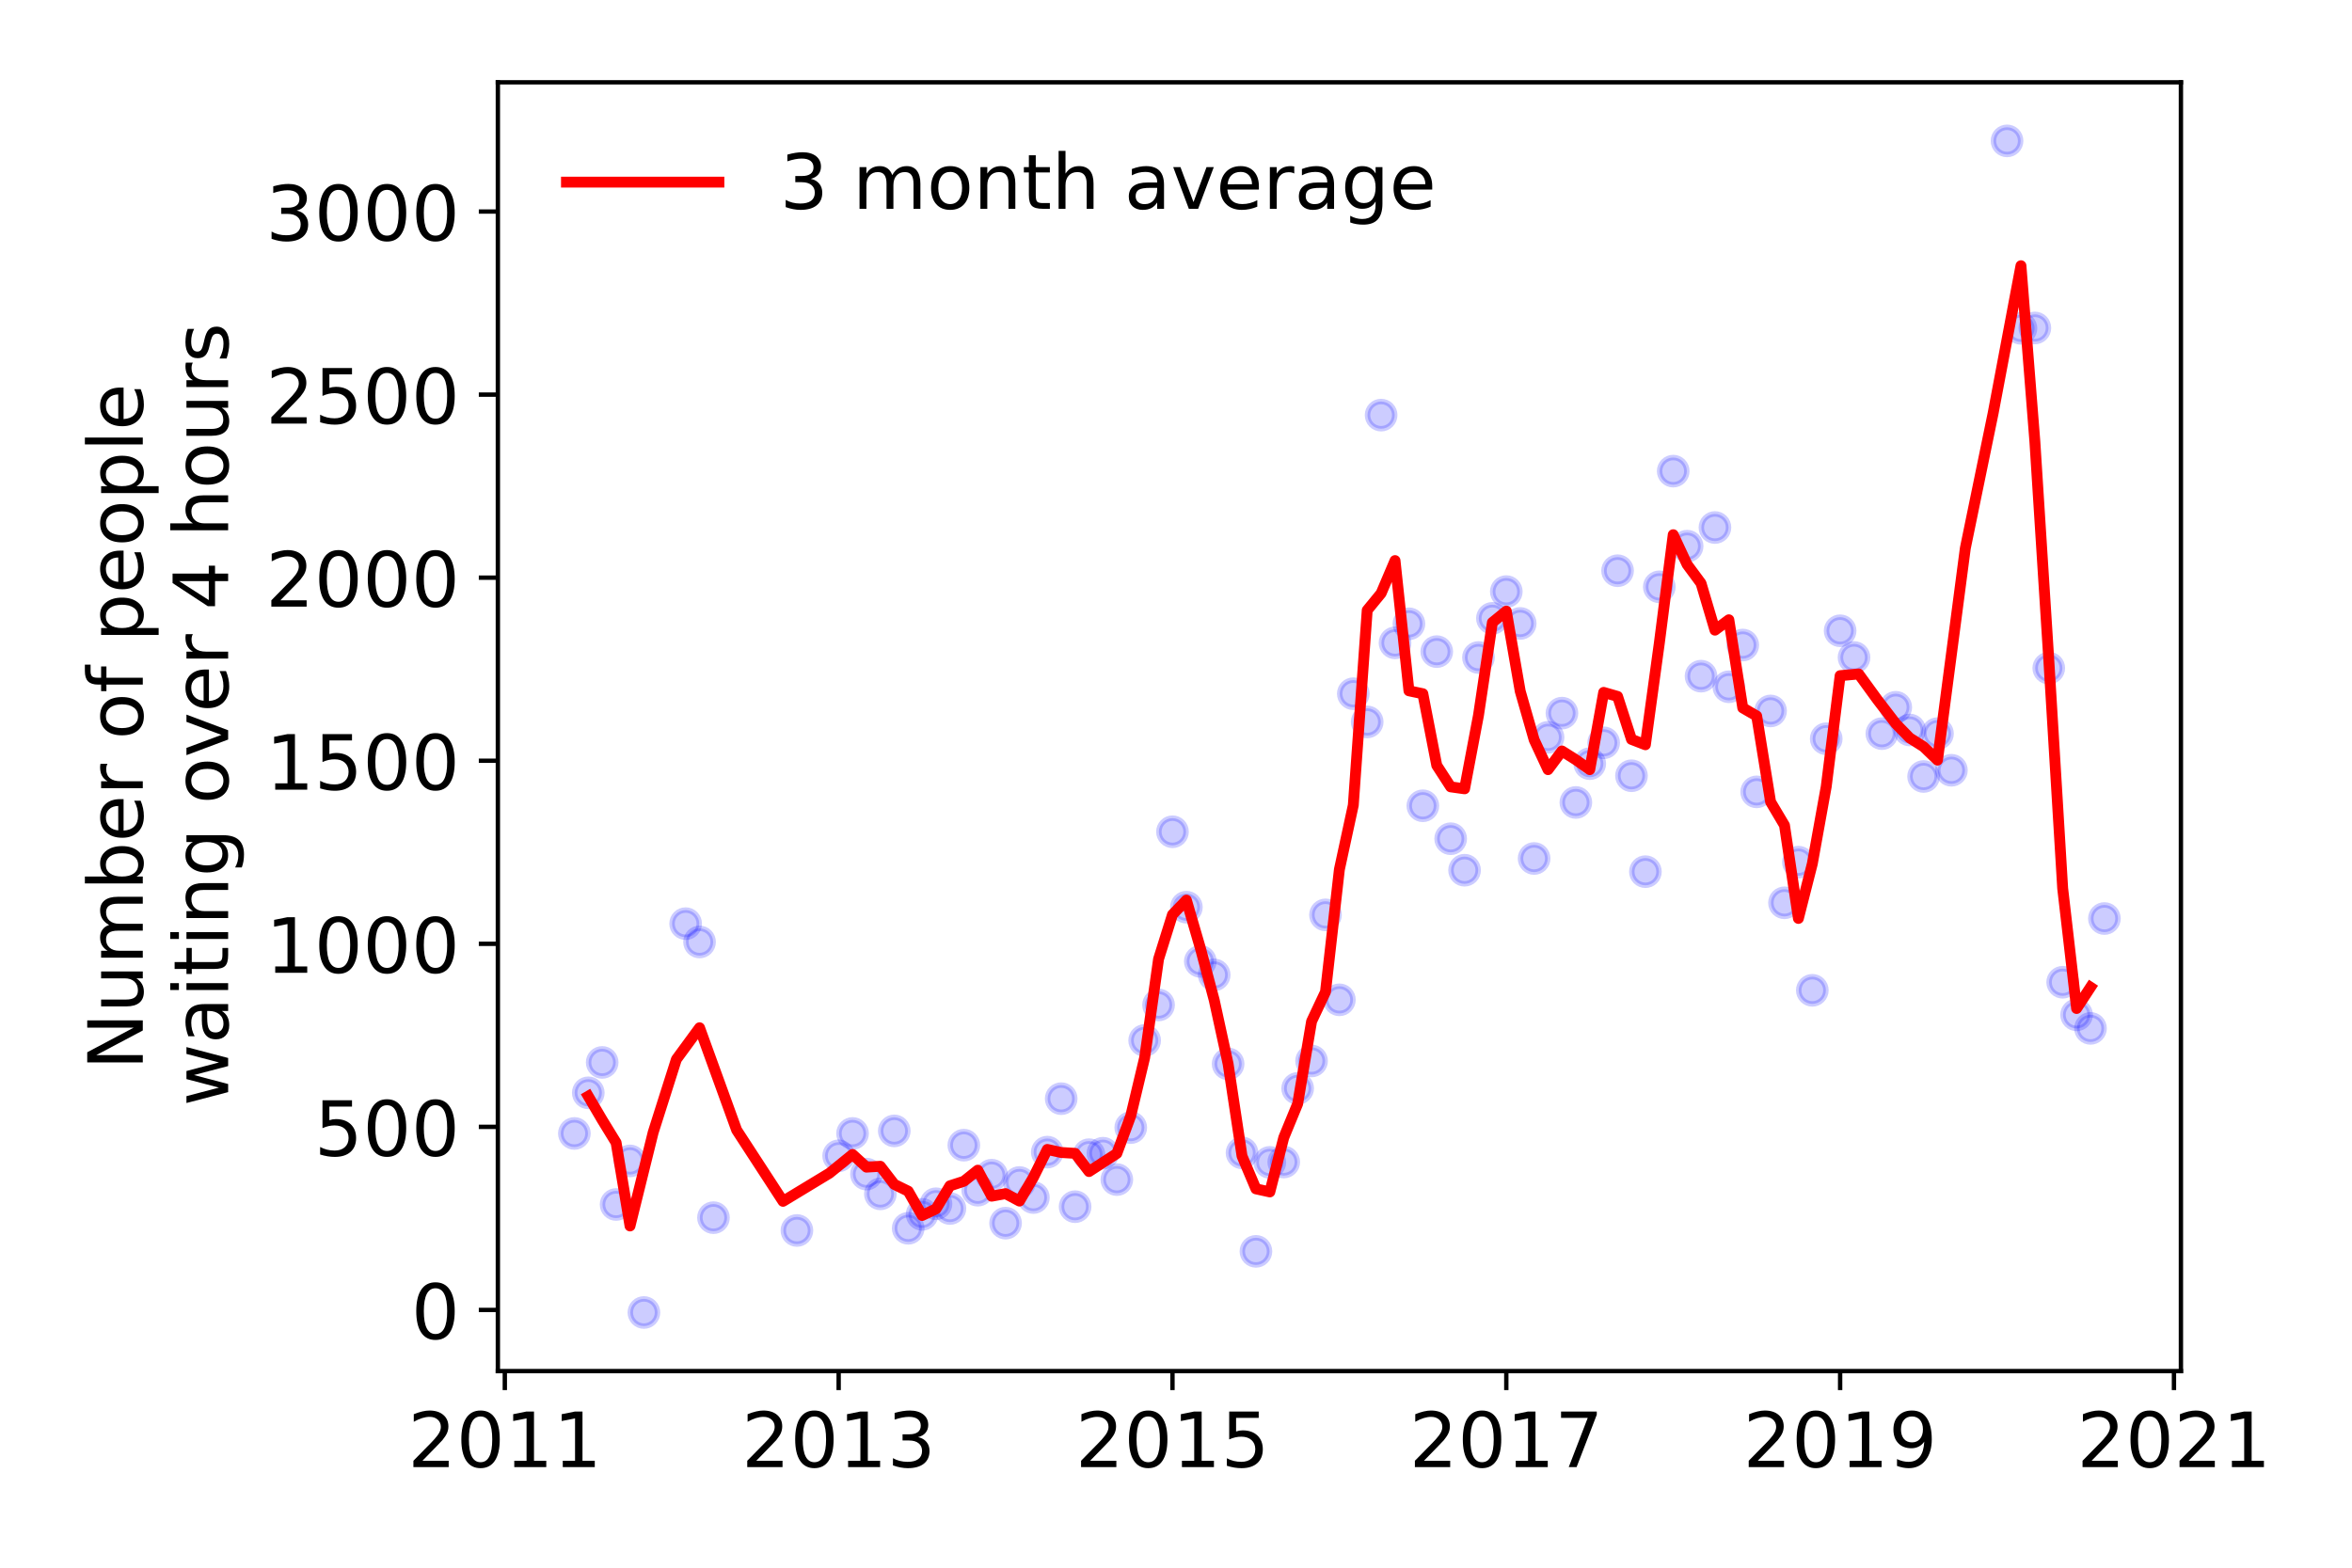 <?xml version="1.0" encoding="utf-8" standalone="no"?>
<!DOCTYPE svg PUBLIC "-//W3C//DTD SVG 1.1//EN"
  "http://www.w3.org/Graphics/SVG/1.1/DTD/svg11.dtd">
<!-- Created with matplotlib (https://matplotlib.org/) -->
<svg height="288pt" version="1.1" viewBox="0 0 432 288" width="432pt" xmlns="http://www.w3.org/2000/svg" xmlns:xlink="http://www.w3.org/1999/xlink">
 <defs>
  <style type="text/css">
*{stroke-linecap:butt;stroke-linejoin:round;}
  </style>
 </defs>
 <g id="figure_1">
  <g id="patch_1">
   <path d="M 0 288 
L 432 288 
L 432 0 
L 0 0 
z
" style="fill:#ffffff;"/>
  </g>
  <g id="axes_1">
   <g id="patch_2">
    <path d="M 91.445 251.88 
L 400.576 251.88 
L 400.576 15.12 
L 91.445 15.12 
z
" style="fill:#ffffff;"/>
   </g>
   <g id="matplotlib.axis_1">
    <g id="xtick_1">
     <g id="line2d_1">
      <defs>
       <path d="M 0 0 
L 0 3.5 
" id="m74cb5dfbff" style="stroke:#000000;stroke-width:0.8;"/>
      </defs>
      <g>
       <use style="stroke:#000000;stroke-width:0.8;" x="92.722" xlink:href="#m74cb5dfbff" y="251.88"/>
      </g>
     </g>
     <g id="text_1">
      <!-- 2011 -->
      <defs>
       <path d="M 19.188 8.297 
L 53.609 8.297 
L 53.609 0 
L 7.328 0 
L 7.328 8.297 
Q 12.938 14.109 22.625 23.891 
Q 32.328 33.688 34.812 36.531 
Q 39.547 41.844 41.422 45.531 
Q 43.312 49.219 43.312 52.781 
Q 43.312 58.594 39.234 62.25 
Q 35.156 65.922 28.609 65.922 
Q 23.969 65.922 18.812 64.312 
Q 13.672 62.703 7.812 59.422 
L 7.812 69.391 
Q 13.766 71.781 18.938 73 
Q 24.125 74.219 28.422 74.219 
Q 39.75 74.219 46.484 68.547 
Q 53.219 62.891 53.219 53.422 
Q 53.219 48.922 51.531 44.891 
Q 49.859 40.875 45.406 35.406 
Q 44.188 33.984 37.641 27.219 
Q 31.109 20.453 19.188 8.297 
z
" id="DejaVuSans-50"/>
       <path d="M 31.781 66.406 
Q 24.172 66.406 20.328 58.906 
Q 16.5 51.422 16.5 36.375 
Q 16.5 21.391 20.328 13.891 
Q 24.172 6.391 31.781 6.391 
Q 39.453 6.391 43.281 13.891 
Q 47.125 21.391 47.125 36.375 
Q 47.125 51.422 43.281 58.906 
Q 39.453 66.406 31.781 66.406 
z
M 31.781 74.219 
Q 44.047 74.219 50.516 64.516 
Q 56.984 54.828 56.984 36.375 
Q 56.984 17.969 50.516 8.266 
Q 44.047 -1.422 31.781 -1.422 
Q 19.531 -1.422 13.062 8.266 
Q 6.594 17.969 6.594 36.375 
Q 6.594 54.828 13.062 64.516 
Q 19.531 74.219 31.781 74.219 
z
" id="DejaVuSans-48"/>
       <path d="M 12.406 8.297 
L 28.516 8.297 
L 28.516 63.922 
L 10.984 60.406 
L 10.984 69.391 
L 28.422 72.906 
L 38.281 72.906 
L 38.281 8.297 
L 54.391 8.297 
L 54.391 0 
L 12.406 0 
z
" id="DejaVuSans-49"/>
      </defs>
      <g transform="translate(74.907 269.518)scale(0.14 -0.14)">
       <use xlink:href="#DejaVuSans-50"/>
       <use x="63.623" xlink:href="#DejaVuSans-48"/>
       <use x="127.246" xlink:href="#DejaVuSans-49"/>
       <use x="190.869" xlink:href="#DejaVuSans-49"/>
      </g>
     </g>
    </g>
    <g id="xtick_2">
     <g id="line2d_2">
      <g>
       <use style="stroke:#000000;stroke-width:0.8;" x="154.038" xlink:href="#m74cb5dfbff" y="251.88"/>
      </g>
     </g>
     <g id="text_2">
      <!-- 2013 -->
      <defs>
       <path d="M 40.578 39.312 
Q 47.656 37.797 51.625 33 
Q 55.609 28.219 55.609 21.188 
Q 55.609 10.406 48.188 4.484 
Q 40.766 -1.422 27.094 -1.422 
Q 22.516 -1.422 17.656 -0.516 
Q 12.797 0.391 7.625 2.203 
L 7.625 11.719 
Q 11.719 9.328 16.594 8.109 
Q 21.484 6.891 26.812 6.891 
Q 36.078 6.891 40.938 10.547 
Q 45.797 14.203 45.797 21.188 
Q 45.797 27.641 41.281 31.266 
Q 36.766 34.906 28.719 34.906 
L 20.219 34.906 
L 20.219 43.016 
L 29.109 43.016 
Q 36.375 43.016 40.234 45.922 
Q 44.094 48.828 44.094 54.297 
Q 44.094 59.906 40.109 62.906 
Q 36.141 65.922 28.719 65.922 
Q 24.656 65.922 20.016 65.031 
Q 15.375 64.156 9.812 62.312 
L 9.812 71.094 
Q 15.438 72.656 20.344 73.438 
Q 25.25 74.219 29.594 74.219 
Q 40.828 74.219 47.359 69.109 
Q 53.906 64.016 53.906 55.328 
Q 53.906 49.266 50.438 45.094 
Q 46.969 40.922 40.578 39.312 
z
" id="DejaVuSans-51"/>
      </defs>
      <g transform="translate(136.223 269.518)scale(0.14 -0.14)">
       <use xlink:href="#DejaVuSans-50"/>
       <use x="63.623" xlink:href="#DejaVuSans-48"/>
       <use x="127.246" xlink:href="#DejaVuSans-49"/>
       <use x="190.869" xlink:href="#DejaVuSans-51"/>
      </g>
     </g>
    </g>
    <g id="xtick_3">
     <g id="line2d_3">
      <g>
       <use style="stroke:#000000;stroke-width:0.8;" x="215.353" xlink:href="#m74cb5dfbff" y="251.88"/>
      </g>
     </g>
     <g id="text_3">
      <!-- 2015 -->
      <defs>
       <path d="M 10.797 72.906 
L 49.516 72.906 
L 49.516 64.594 
L 19.828 64.594 
L 19.828 46.734 
Q 21.969 47.469 24.109 47.828 
Q 26.266 48.188 28.422 48.188 
Q 40.625 48.188 47.75 41.5 
Q 54.891 34.812 54.891 23.391 
Q 54.891 11.625 47.562 5.094 
Q 40.234 -1.422 26.906 -1.422 
Q 22.312 -1.422 17.547 -0.641 
Q 12.797 0.141 7.719 1.703 
L 7.719 11.625 
Q 12.109 9.234 16.797 8.062 
Q 21.484 6.891 26.703 6.891 
Q 35.156 6.891 40.078 11.328 
Q 45.016 15.766 45.016 23.391 
Q 45.016 31 40.078 35.438 
Q 35.156 39.891 26.703 39.891 
Q 22.75 39.891 18.812 39.016 
Q 14.891 38.141 10.797 36.281 
z
" id="DejaVuSans-53"/>
      </defs>
      <g transform="translate(197.538 269.518)scale(0.14 -0.14)">
       <use xlink:href="#DejaVuSans-50"/>
       <use x="63.623" xlink:href="#DejaVuSans-48"/>
       <use x="127.246" xlink:href="#DejaVuSans-49"/>
       <use x="190.869" xlink:href="#DejaVuSans-53"/>
      </g>
     </g>
    </g>
    <g id="xtick_4">
     <g id="line2d_4">
      <g>
       <use style="stroke:#000000;stroke-width:0.8;" x="276.668" xlink:href="#m74cb5dfbff" y="251.88"/>
      </g>
     </g>
     <g id="text_4">
      <!-- 2017 -->
      <defs>
       <path d="M 8.203 72.906 
L 55.078 72.906 
L 55.078 68.703 
L 28.609 0 
L 18.312 0 
L 43.219 64.594 
L 8.203 64.594 
z
" id="DejaVuSans-55"/>
      </defs>
      <g transform="translate(258.853 269.518)scale(0.14 -0.14)">
       <use xlink:href="#DejaVuSans-50"/>
       <use x="63.623" xlink:href="#DejaVuSans-48"/>
       <use x="127.246" xlink:href="#DejaVuSans-49"/>
       <use x="190.869" xlink:href="#DejaVuSans-55"/>
      </g>
     </g>
    </g>
    <g id="xtick_5">
     <g id="line2d_5">
      <g>
       <use style="stroke:#000000;stroke-width:0.8;" x="337.983" xlink:href="#m74cb5dfbff" y="251.88"/>
      </g>
     </g>
     <g id="text_5">
      <!-- 2019 -->
      <defs>
       <path d="M 10.984 1.516 
L 10.984 10.5 
Q 14.703 8.734 18.5 7.812 
Q 22.312 6.891 25.984 6.891 
Q 35.75 6.891 40.891 13.453 
Q 46.047 20.016 46.781 33.406 
Q 43.953 29.203 39.594 26.953 
Q 35.25 24.703 29.984 24.703 
Q 19.047 24.703 12.672 31.312 
Q 6.297 37.938 6.297 49.422 
Q 6.297 60.641 12.938 67.422 
Q 19.578 74.219 30.609 74.219 
Q 43.266 74.219 49.922 64.516 
Q 56.594 54.828 56.594 36.375 
Q 56.594 19.141 48.406 8.859 
Q 40.234 -1.422 26.422 -1.422 
Q 22.703 -1.422 18.891 -0.688 
Q 15.094 0.047 10.984 1.516 
z
M 30.609 32.422 
Q 37.25 32.422 41.125 36.953 
Q 45.016 41.5 45.016 49.422 
Q 45.016 57.281 41.125 61.844 
Q 37.25 66.406 30.609 66.406 
Q 23.969 66.406 20.094 61.844 
Q 16.219 57.281 16.219 49.422 
Q 16.219 41.5 20.094 36.953 
Q 23.969 32.422 30.609 32.422 
z
" id="DejaVuSans-57"/>
      </defs>
      <g transform="translate(320.168 269.518)scale(0.14 -0.14)">
       <use xlink:href="#DejaVuSans-50"/>
       <use x="63.623" xlink:href="#DejaVuSans-48"/>
       <use x="127.246" xlink:href="#DejaVuSans-49"/>
       <use x="190.869" xlink:href="#DejaVuSans-57"/>
      </g>
     </g>
    </g>
    <g id="xtick_6">
     <g id="line2d_6">
      <g>
       <use style="stroke:#000000;stroke-width:0.8;" x="399.299" xlink:href="#m74cb5dfbff" y="251.88"/>
      </g>
     </g>
     <g id="text_6">
      <!-- 2021 -->
      <g transform="translate(381.484 269.518)scale(0.14 -0.14)">
       <use xlink:href="#DejaVuSans-50"/>
       <use x="63.623" xlink:href="#DejaVuSans-48"/>
       <use x="127.246" xlink:href="#DejaVuSans-50"/>
       <use x="190.869" xlink:href="#DejaVuSans-49"/>
      </g>
     </g>
    </g>
   </g>
   <g id="matplotlib.axis_2">
    <g id="ytick_1">
     <g id="line2d_7">
      <defs>
       <path d="M 0 0 
L -3.5 0 
" id="meaef4b2888" style="stroke:#000000;stroke-width:0.8;"/>
      </defs>
      <g>
       <use style="stroke:#000000;stroke-width:0.8;" x="91.445" xlink:href="#meaef4b2888" y="240.647"/>
      </g>
     </g>
     <g id="text_7">
      <!-- 0 -->
      <g transform="translate(75.537 245.966)scale(0.14 -0.14)">
       <use xlink:href="#DejaVuSans-48"/>
      </g>
     </g>
    </g>
    <g id="ytick_2">
     <g id="line2d_8">
      <g>
       <use style="stroke:#000000;stroke-width:0.8;" x="91.445" xlink:href="#meaef4b2888" y="207.017"/>
      </g>
     </g>
     <g id="text_8">
      <!-- 500 -->
      <g transform="translate(57.722 212.336)scale(0.14 -0.14)">
       <use xlink:href="#DejaVuSans-53"/>
       <use x="63.623" xlink:href="#DejaVuSans-48"/>
       <use x="127.246" xlink:href="#DejaVuSans-48"/>
      </g>
     </g>
    </g>
    <g id="ytick_3">
     <g id="line2d_9">
      <g>
       <use style="stroke:#000000;stroke-width:0.8;" x="91.445" xlink:href="#meaef4b2888" y="173.386"/>
      </g>
     </g>
     <g id="text_9">
      <!-- 1000 -->
      <g transform="translate(48.815 178.705)scale(0.14 -0.14)">
       <use xlink:href="#DejaVuSans-49"/>
       <use x="63.623" xlink:href="#DejaVuSans-48"/>
       <use x="127.246" xlink:href="#DejaVuSans-48"/>
       <use x="190.869" xlink:href="#DejaVuSans-48"/>
      </g>
     </g>
    </g>
    <g id="ytick_4">
     <g id="line2d_10">
      <g>
       <use style="stroke:#000000;stroke-width:0.8;" x="91.445" xlink:href="#meaef4b2888" y="139.755"/>
      </g>
     </g>
     <g id="text_10">
      <!-- 1500 -->
      <g transform="translate(48.815 145.074)scale(0.14 -0.14)">
       <use xlink:href="#DejaVuSans-49"/>
       <use x="63.623" xlink:href="#DejaVuSans-53"/>
       <use x="127.246" xlink:href="#DejaVuSans-48"/>
       <use x="190.869" xlink:href="#DejaVuSans-48"/>
      </g>
     </g>
    </g>
    <g id="ytick_5">
     <g id="line2d_11">
      <g>
       <use style="stroke:#000000;stroke-width:0.8;" x="91.445" xlink:href="#meaef4b2888" y="106.125"/>
      </g>
     </g>
     <g id="text_11">
      <!-- 2000 -->
      <g transform="translate(48.815 111.444)scale(0.14 -0.14)">
       <use xlink:href="#DejaVuSans-50"/>
       <use x="63.623" xlink:href="#DejaVuSans-48"/>
       <use x="127.246" xlink:href="#DejaVuSans-48"/>
       <use x="190.869" xlink:href="#DejaVuSans-48"/>
      </g>
     </g>
    </g>
    <g id="ytick_6">
     <g id="line2d_12">
      <g>
       <use style="stroke:#000000;stroke-width:0.8;" x="91.445" xlink:href="#meaef4b2888" y="72.494"/>
      </g>
     </g>
     <g id="text_12">
      <!-- 2500 -->
      <g transform="translate(48.815 77.813)scale(0.14 -0.14)">
       <use xlink:href="#DejaVuSans-50"/>
       <use x="63.623" xlink:href="#DejaVuSans-53"/>
       <use x="127.246" xlink:href="#DejaVuSans-48"/>
       <use x="190.869" xlink:href="#DejaVuSans-48"/>
      </g>
     </g>
    </g>
    <g id="ytick_7">
     <g id="line2d_13">
      <g>
       <use style="stroke:#000000;stroke-width:0.8;" x="91.445" xlink:href="#meaef4b2888" y="38.863"/>
      </g>
     </g>
     <g id="text_13">
      <!-- 3000 -->
      <g transform="translate(48.815 44.182)scale(0.14 -0.14)">
       <use xlink:href="#DejaVuSans-51"/>
       <use x="63.623" xlink:href="#DejaVuSans-48"/>
       <use x="127.246" xlink:href="#DejaVuSans-48"/>
       <use x="190.869" xlink:href="#DejaVuSans-48"/>
      </g>
     </g>
    </g>
    <g id="text_14">
     <!-- Number of people -->
     <defs>
      <path d="M 9.812 72.906 
L 23.094 72.906 
L 55.422 11.922 
L 55.422 72.906 
L 64.984 72.906 
L 64.984 0 
L 51.703 0 
L 19.391 60.984 
L 19.391 0 
L 9.812 0 
z
" id="DejaVuSans-78"/>
      <path d="M 8.5 21.578 
L 8.5 54.688 
L 17.484 54.688 
L 17.484 21.922 
Q 17.484 14.156 20.5 10.266 
Q 23.531 6.391 29.594 6.391 
Q 36.859 6.391 41.078 11.031 
Q 45.312 15.672 45.312 23.688 
L 45.312 54.688 
L 54.297 54.688 
L 54.297 0 
L 45.312 0 
L 45.312 8.406 
Q 42.047 3.422 37.719 1 
Q 33.406 -1.422 27.688 -1.422 
Q 18.266 -1.422 13.375 4.438 
Q 8.5 10.297 8.5 21.578 
z
M 31.109 56 
z
" id="DejaVuSans-117"/>
      <path d="M 52 44.188 
Q 55.375 50.25 60.062 53.125 
Q 64.75 56 71.094 56 
Q 79.641 56 84.281 50.016 
Q 88.922 44.047 88.922 33.016 
L 88.922 0 
L 79.891 0 
L 79.891 32.719 
Q 79.891 40.578 77.094 44.375 
Q 74.312 48.188 68.609 48.188 
Q 61.625 48.188 57.562 43.547 
Q 53.516 38.922 53.516 30.906 
L 53.516 0 
L 44.484 0 
L 44.484 32.719 
Q 44.484 40.625 41.703 44.406 
Q 38.922 48.188 33.109 48.188 
Q 26.219 48.188 22.156 43.531 
Q 18.109 38.875 18.109 30.906 
L 18.109 0 
L 9.078 0 
L 9.078 54.688 
L 18.109 54.688 
L 18.109 46.188 
Q 21.188 51.219 25.484 53.609 
Q 29.781 56 35.688 56 
Q 41.656 56 45.828 52.969 
Q 50 49.953 52 44.188 
z
" id="DejaVuSans-109"/>
      <path d="M 48.688 27.297 
Q 48.688 37.203 44.609 42.844 
Q 40.531 48.484 33.406 48.484 
Q 26.266 48.484 22.188 42.844 
Q 18.109 37.203 18.109 27.297 
Q 18.109 17.391 22.188 11.75 
Q 26.266 6.109 33.406 6.109 
Q 40.531 6.109 44.609 11.75 
Q 48.688 17.391 48.688 27.297 
z
M 18.109 46.391 
Q 20.953 51.266 25.266 53.625 
Q 29.594 56 35.594 56 
Q 45.562 56 51.781 48.094 
Q 58.016 40.188 58.016 27.297 
Q 58.016 14.406 51.781 6.484 
Q 45.562 -1.422 35.594 -1.422 
Q 29.594 -1.422 25.266 0.953 
Q 20.953 3.328 18.109 8.203 
L 18.109 0 
L 9.078 0 
L 9.078 75.984 
L 18.109 75.984 
z
" id="DejaVuSans-98"/>
      <path d="M 56.203 29.594 
L 56.203 25.203 
L 14.891 25.203 
Q 15.484 15.922 20.484 11.062 
Q 25.484 6.203 34.422 6.203 
Q 39.594 6.203 44.453 7.469 
Q 49.312 8.734 54.109 11.281 
L 54.109 2.781 
Q 49.266 0.734 44.188 -0.344 
Q 39.109 -1.422 33.891 -1.422 
Q 20.797 -1.422 13.156 6.188 
Q 5.516 13.812 5.516 26.812 
Q 5.516 40.234 12.766 48.109 
Q 20.016 56 32.328 56 
Q 43.359 56 49.781 48.891 
Q 56.203 41.797 56.203 29.594 
z
M 47.219 32.234 
Q 47.125 39.594 43.094 43.984 
Q 39.062 48.391 32.422 48.391 
Q 24.906 48.391 20.391 44.141 
Q 15.875 39.891 15.188 32.172 
z
" id="DejaVuSans-101"/>
      <path d="M 41.109 46.297 
Q 39.594 47.172 37.812 47.578 
Q 36.031 48 33.891 48 
Q 26.266 48 22.188 43.047 
Q 18.109 38.094 18.109 28.812 
L 18.109 0 
L 9.078 0 
L 9.078 54.688 
L 18.109 54.688 
L 18.109 46.188 
Q 20.953 51.172 25.484 53.578 
Q 30.031 56 36.531 56 
Q 37.453 56 38.578 55.875 
Q 39.703 55.766 41.062 55.516 
z
" id="DejaVuSans-114"/>
      <path id="DejaVuSans-32"/>
      <path d="M 30.609 48.391 
Q 23.391 48.391 19.188 42.75 
Q 14.984 37.109 14.984 27.297 
Q 14.984 17.484 19.156 11.844 
Q 23.344 6.203 30.609 6.203 
Q 37.797 6.203 41.984 11.859 
Q 46.188 17.531 46.188 27.297 
Q 46.188 37.016 41.984 42.703 
Q 37.797 48.391 30.609 48.391 
z
M 30.609 56 
Q 42.328 56 49.016 48.375 
Q 55.719 40.766 55.719 27.297 
Q 55.719 13.875 49.016 6.219 
Q 42.328 -1.422 30.609 -1.422 
Q 18.844 -1.422 12.172 6.219 
Q 5.516 13.875 5.516 27.297 
Q 5.516 40.766 12.172 48.375 
Q 18.844 56 30.609 56 
z
" id="DejaVuSans-111"/>
      <path d="M 37.109 75.984 
L 37.109 68.5 
L 28.516 68.5 
Q 23.688 68.5 21.797 66.547 
Q 19.922 64.594 19.922 59.516 
L 19.922 54.688 
L 34.719 54.688 
L 34.719 47.703 
L 19.922 47.703 
L 19.922 0 
L 10.891 0 
L 10.891 47.703 
L 2.297 47.703 
L 2.297 54.688 
L 10.891 54.688 
L 10.891 58.5 
Q 10.891 67.625 15.141 71.797 
Q 19.391 75.984 28.609 75.984 
z
" id="DejaVuSans-102"/>
      <path d="M 18.109 8.203 
L 18.109 -20.797 
L 9.078 -20.797 
L 9.078 54.688 
L 18.109 54.688 
L 18.109 46.391 
Q 20.953 51.266 25.266 53.625 
Q 29.594 56 35.594 56 
Q 45.562 56 51.781 48.094 
Q 58.016 40.188 58.016 27.297 
Q 58.016 14.406 51.781 6.484 
Q 45.562 -1.422 35.594 -1.422 
Q 29.594 -1.422 25.266 0.953 
Q 20.953 3.328 18.109 8.203 
z
M 48.688 27.297 
Q 48.688 37.203 44.609 42.844 
Q 40.531 48.484 33.406 48.484 
Q 26.266 48.484 22.188 42.844 
Q 18.109 37.203 18.109 27.297 
Q 18.109 17.391 22.188 11.75 
Q 26.266 6.109 33.406 6.109 
Q 40.531 6.109 44.609 11.75 
Q 48.688 17.391 48.688 27.297 
z
" id="DejaVuSans-112"/>
      <path d="M 9.422 75.984 
L 18.406 75.984 
L 18.406 0 
L 9.422 0 
z
" id="DejaVuSans-108"/>
     </defs>
     <g transform="translate(26.227 196.547)rotate(-90)scale(0.14 -0.14)">
      <use xlink:href="#DejaVuSans-78"/>
      <use x="74.805" xlink:href="#DejaVuSans-117"/>
      <use x="138.184" xlink:href="#DejaVuSans-109"/>
      <use x="235.596" xlink:href="#DejaVuSans-98"/>
      <use x="299.072" xlink:href="#DejaVuSans-101"/>
      <use x="360.596" xlink:href="#DejaVuSans-114"/>
      <use x="401.709" xlink:href="#DejaVuSans-32"/>
      <use x="433.496" xlink:href="#DejaVuSans-111"/>
      <use x="494.678" xlink:href="#DejaVuSans-102"/>
      <use x="529.883" xlink:href="#DejaVuSans-32"/>
      <use x="561.67" xlink:href="#DejaVuSans-112"/>
      <use x="625.146" xlink:href="#DejaVuSans-101"/>
      <use x="686.67" xlink:href="#DejaVuSans-111"/>
      <use x="747.852" xlink:href="#DejaVuSans-112"/>
      <use x="811.328" xlink:href="#DejaVuSans-108"/>
      <use x="839.111" xlink:href="#DejaVuSans-101"/>
     </g>
     <!--  waiting over 4 hours -->
     <defs>
      <path d="M 4.203 54.688 
L 13.188 54.688 
L 24.422 12.016 
L 35.594 54.688 
L 46.188 54.688 
L 57.422 12.016 
L 68.609 54.688 
L 77.594 54.688 
L 63.281 0 
L 52.688 0 
L 40.922 44.828 
L 29.109 0 
L 18.5 0 
z
" id="DejaVuSans-119"/>
      <path d="M 34.281 27.484 
Q 23.391 27.484 19.188 25 
Q 14.984 22.516 14.984 16.5 
Q 14.984 11.719 18.141 8.906 
Q 21.297 6.109 26.703 6.109 
Q 34.188 6.109 38.703 11.406 
Q 43.219 16.703 43.219 25.484 
L 43.219 27.484 
z
M 52.203 31.203 
L 52.203 0 
L 43.219 0 
L 43.219 8.297 
Q 40.141 3.328 35.547 0.953 
Q 30.953 -1.422 24.312 -1.422 
Q 15.922 -1.422 10.953 3.297 
Q 6 8.016 6 15.922 
Q 6 25.141 12.172 29.828 
Q 18.359 34.516 30.609 34.516 
L 43.219 34.516 
L 43.219 35.406 
Q 43.219 41.609 39.141 45 
Q 35.062 48.391 27.688 48.391 
Q 23 48.391 18.547 47.266 
Q 14.109 46.141 10.016 43.891 
L 10.016 52.203 
Q 14.938 54.109 19.578 55.047 
Q 24.219 56 28.609 56 
Q 40.484 56 46.344 49.844 
Q 52.203 43.703 52.203 31.203 
z
" id="DejaVuSans-97"/>
      <path d="M 9.422 54.688 
L 18.406 54.688 
L 18.406 0 
L 9.422 0 
z
M 9.422 75.984 
L 18.406 75.984 
L 18.406 64.594 
L 9.422 64.594 
z
" id="DejaVuSans-105"/>
      <path d="M 18.312 70.219 
L 18.312 54.688 
L 36.812 54.688 
L 36.812 47.703 
L 18.312 47.703 
L 18.312 18.016 
Q 18.312 11.328 20.141 9.422 
Q 21.969 7.516 27.594 7.516 
L 36.812 7.516 
L 36.812 0 
L 27.594 0 
Q 17.188 0 13.234 3.875 
Q 9.281 7.766 9.281 18.016 
L 9.281 47.703 
L 2.688 47.703 
L 2.688 54.688 
L 9.281 54.688 
L 9.281 70.219 
z
" id="DejaVuSans-116"/>
      <path d="M 54.891 33.016 
L 54.891 0 
L 45.906 0 
L 45.906 32.719 
Q 45.906 40.484 42.875 44.328 
Q 39.844 48.188 33.797 48.188 
Q 26.516 48.188 22.312 43.547 
Q 18.109 38.922 18.109 30.906 
L 18.109 0 
L 9.078 0 
L 9.078 54.688 
L 18.109 54.688 
L 18.109 46.188 
Q 21.344 51.125 25.703 53.562 
Q 30.078 56 35.797 56 
Q 45.219 56 50.047 50.172 
Q 54.891 44.344 54.891 33.016 
z
" id="DejaVuSans-110"/>
      <path d="M 45.406 27.984 
Q 45.406 37.75 41.375 43.109 
Q 37.359 48.484 30.078 48.484 
Q 22.859 48.484 18.828 43.109 
Q 14.797 37.75 14.797 27.984 
Q 14.797 18.266 18.828 12.891 
Q 22.859 7.516 30.078 7.516 
Q 37.359 7.516 41.375 12.891 
Q 45.406 18.266 45.406 27.984 
z
M 54.391 6.781 
Q 54.391 -7.172 48.188 -13.984 
Q 42 -20.797 29.203 -20.797 
Q 24.469 -20.797 20.266 -20.094 
Q 16.062 -19.391 12.109 -17.922 
L 12.109 -9.188 
Q 16.062 -11.328 19.922 -12.344 
Q 23.781 -13.375 27.781 -13.375 
Q 36.625 -13.375 41.016 -8.766 
Q 45.406 -4.156 45.406 5.172 
L 45.406 9.625 
Q 42.625 4.781 38.281 2.391 
Q 33.938 0 27.875 0 
Q 17.828 0 11.672 7.656 
Q 5.516 15.328 5.516 27.984 
Q 5.516 40.672 11.672 48.328 
Q 17.828 56 27.875 56 
Q 33.938 56 38.281 53.609 
Q 42.625 51.219 45.406 46.391 
L 45.406 54.688 
L 54.391 54.688 
z
" id="DejaVuSans-103"/>
      <path d="M 2.984 54.688 
L 12.5 54.688 
L 29.594 8.797 
L 46.688 54.688 
L 56.203 54.688 
L 35.688 0 
L 23.484 0 
z
" id="DejaVuSans-118"/>
      <path d="M 37.797 64.312 
L 12.891 25.391 
L 37.797 25.391 
z
M 35.203 72.906 
L 47.609 72.906 
L 47.609 25.391 
L 58.016 25.391 
L 58.016 17.188 
L 47.609 17.188 
L 47.609 0 
L 37.797 0 
L 37.797 17.188 
L 4.891 17.188 
L 4.891 26.703 
z
" id="DejaVuSans-52"/>
      <path d="M 54.891 33.016 
L 54.891 0 
L 45.906 0 
L 45.906 32.719 
Q 45.906 40.484 42.875 44.328 
Q 39.844 48.188 33.797 48.188 
Q 26.516 48.188 22.312 43.547 
Q 18.109 38.922 18.109 30.906 
L 18.109 0 
L 9.078 0 
L 9.078 75.984 
L 18.109 75.984 
L 18.109 46.188 
Q 21.344 51.125 25.703 53.562 
Q 30.078 56 35.797 56 
Q 45.219 56 50.047 50.172 
Q 54.891 44.344 54.891 33.016 
z
" id="DejaVuSans-104"/>
      <path d="M 44.281 53.078 
L 44.281 44.578 
Q 40.484 46.531 36.375 47.5 
Q 32.281 48.484 27.875 48.484 
Q 21.188 48.484 17.844 46.438 
Q 14.5 44.391 14.5 40.281 
Q 14.5 37.156 16.891 35.375 
Q 19.281 33.594 26.516 31.984 
L 29.594 31.297 
Q 39.156 29.25 43.188 25.516 
Q 47.219 21.781 47.219 15.094 
Q 47.219 7.469 41.188 3.016 
Q 35.156 -1.422 24.609 -1.422 
Q 20.219 -1.422 15.453 -0.562 
Q 10.688 0.297 5.422 2 
L 5.422 11.281 
Q 10.406 8.688 15.234 7.391 
Q 20.062 6.109 24.812 6.109 
Q 31.156 6.109 34.562 8.281 
Q 37.984 10.453 37.984 14.406 
Q 37.984 18.062 35.516 20.016 
Q 33.062 21.969 24.703 23.781 
L 21.578 24.516 
Q 13.234 26.266 9.516 29.906 
Q 5.812 33.547 5.812 39.891 
Q 5.812 47.609 11.281 51.797 
Q 16.75 56 26.812 56 
Q 31.781 56 36.172 55.266 
Q 40.578 54.547 44.281 53.078 
z
" id="DejaVuSans-115"/>
     </defs>
     <g transform="translate(41.903 207.672)rotate(-90)scale(0.14 -0.14)">
      <use xlink:href="#DejaVuSans-32"/>
      <use x="31.787" xlink:href="#DejaVuSans-119"/>
      <use x="113.574" xlink:href="#DejaVuSans-97"/>
      <use x="174.854" xlink:href="#DejaVuSans-105"/>
      <use x="202.637" xlink:href="#DejaVuSans-116"/>
      <use x="241.846" xlink:href="#DejaVuSans-105"/>
      <use x="269.629" xlink:href="#DejaVuSans-110"/>
      <use x="333.008" xlink:href="#DejaVuSans-103"/>
      <use x="396.484" xlink:href="#DejaVuSans-32"/>
      <use x="428.271" xlink:href="#DejaVuSans-111"/>
      <use x="489.453" xlink:href="#DejaVuSans-118"/>
      <use x="548.633" xlink:href="#DejaVuSans-101"/>
      <use x="610.156" xlink:href="#DejaVuSans-114"/>
      <use x="651.27" xlink:href="#DejaVuSans-32"/>
      <use x="683.057" xlink:href="#DejaVuSans-52"/>
      <use x="746.68" xlink:href="#DejaVuSans-32"/>
      <use x="778.467" xlink:href="#DejaVuSans-104"/>
      <use x="841.846" xlink:href="#DejaVuSans-111"/>
      <use x="903.027" xlink:href="#DejaVuSans-117"/>
      <use x="966.406" xlink:href="#DejaVuSans-114"/>
      <use x="1007.52" xlink:href="#DejaVuSans-115"/>
     </g>
    </g>
   </g>
   <g id="line2d_14">
    <defs>
     <path d="M 0 2.5 
C 0.663 2.5 1.299 2.237 1.768 1.768 
C 2.237 1.299 2.5 0.663 2.5 0 
C 2.5 -0.663 2.237 -1.299 1.768 -1.768 
C 1.299 -2.237 0.663 -2.5 0 -2.5 
C -0.663 -2.5 -1.299 -2.237 -1.768 -1.768 
C -2.237 -1.299 -2.5 -0.663 -2.5 0 
C -2.5 0.663 -2.237 1.299 -1.768 1.768 
C -1.299 2.237 -0.663 2.5 0 2.5 
z
" id="mb24f74adf5" style="stroke:#0000ff;stroke-opacity:0.2;"/>
    </defs>
    <g clip-path="url(#p817ccbf4a3)">
     <use style="fill:#0000ff;fill-opacity:0.2;stroke:#0000ff;stroke-opacity:0.2;" x="386.525" xlink:href="#mb24f74adf5" y="168.745"/>
     <use style="fill:#0000ff;fill-opacity:0.2;stroke:#0000ff;stroke-opacity:0.2;" x="383.97" xlink:href="#mb24f74adf5" y="188.923"/>
     <use style="fill:#0000ff;fill-opacity:0.2;stroke:#0000ff;stroke-opacity:0.2;" x="381.415" xlink:href="#mb24f74adf5" y="186.435"/>
     <use style="fill:#0000ff;fill-opacity:0.2;stroke:#0000ff;stroke-opacity:0.2;" x="378.86" xlink:href="#mb24f74adf5" y="180.448"/>
     <use style="fill:#0000ff;fill-opacity:0.2;stroke:#0000ff;stroke-opacity:0.2;" x="376.305" xlink:href="#mb24f74adf5" y="122.738"/>
     <use style="fill:#0000ff;fill-opacity:0.2;stroke:#0000ff;stroke-opacity:0.2;" x="373.751" xlink:href="#mb24f74adf5" y="60.252"/>
     <use style="fill:#0000ff;fill-opacity:0.2;stroke:#0000ff;stroke-opacity:0.2;" x="371.196" xlink:href="#mb24f74adf5" y="60.32"/>
     <use style="fill:#0000ff;fill-opacity:0.2;stroke:#0000ff;stroke-opacity:0.2;" x="368.641" xlink:href="#mb24f74adf5" y="25.882"/>
     <use style="fill:#0000ff;fill-opacity:0.2;stroke:#0000ff;stroke-opacity:0.2;" x="358.422" xlink:href="#mb24f74adf5" y="141.504"/>
     <use style="fill:#0000ff;fill-opacity:0.2;stroke:#0000ff;stroke-opacity:0.2;" x="355.867" xlink:href="#mb24f74adf5" y="134.778"/>
     <use style="fill:#0000ff;fill-opacity:0.2;stroke:#0000ff;stroke-opacity:0.2;" x="353.312" xlink:href="#mb24f74adf5" y="142.648"/>
     <use style="fill:#0000ff;fill-opacity:0.2;stroke:#0000ff;stroke-opacity:0.2;" x="350.757" xlink:href="#mb24f74adf5" y="134.105"/>
     <use style="fill:#0000ff;fill-opacity:0.2;stroke:#0000ff;stroke-opacity:0.2;" x="348.203" xlink:href="#mb24f74adf5" y="129.935"/>
     <use style="fill:#0000ff;fill-opacity:0.2;stroke:#0000ff;stroke-opacity:0.2;" x="345.648" xlink:href="#mb24f74adf5" y="134.778"/>
     <use style="fill:#0000ff;fill-opacity:0.2;stroke:#0000ff;stroke-opacity:0.2;" x="340.538" xlink:href="#mb24f74adf5" y="120.788"/>
     <use style="fill:#0000ff;fill-opacity:0.2;stroke:#0000ff;stroke-opacity:0.2;" x="337.983" xlink:href="#mb24f74adf5" y="115.878"/>
     <use style="fill:#0000ff;fill-opacity:0.2;stroke:#0000ff;stroke-opacity:0.2;" x="335.429" xlink:href="#mb24f74adf5" y="135.72"/>
     <use style="fill:#0000ff;fill-opacity:0.2;stroke:#0000ff;stroke-opacity:0.2;" x="332.874" xlink:href="#mb24f74adf5" y="181.928"/>
     <use style="fill:#0000ff;fill-opacity:0.2;stroke:#0000ff;stroke-opacity:0.2;" x="330.319" xlink:href="#mb24f74adf5" y="158.387"/>
     <use style="fill:#0000ff;fill-opacity:0.2;stroke:#0000ff;stroke-opacity:0.2;" x="327.764" xlink:href="#mb24f74adf5" y="165.853"/>
     <use style="fill:#0000ff;fill-opacity:0.2;stroke:#0000ff;stroke-opacity:0.2;" x="325.209" xlink:href="#mb24f74adf5" y="130.608"/>
     <use style="fill:#0000ff;fill-opacity:0.2;stroke:#0000ff;stroke-opacity:0.2;" x="322.655" xlink:href="#mb24f74adf5" y="145.473"/>
     <use style="fill:#0000ff;fill-opacity:0.2;stroke:#0000ff;stroke-opacity:0.2;" x="320.1" xlink:href="#mb24f74adf5" y="118.501"/>
     <use style="fill:#0000ff;fill-opacity:0.2;stroke:#0000ff;stroke-opacity:0.2;" x="317.545" xlink:href="#mb24f74adf5" y="126.169"/>
     <use style="fill:#0000ff;fill-opacity:0.2;stroke:#0000ff;stroke-opacity:0.2;" x="314.99" xlink:href="#mb24f74adf5" y="96.91"/>
     <use style="fill:#0000ff;fill-opacity:0.2;stroke:#0000ff;stroke-opacity:0.2;" x="312.435" xlink:href="#mb24f74adf5" y="124.218"/>
     <use style="fill:#0000ff;fill-opacity:0.2;stroke:#0000ff;stroke-opacity:0.2;" x="309.881" xlink:href="#mb24f74adf5" y="100.34"/>
     <use style="fill:#0000ff;fill-opacity:0.2;stroke:#0000ff;stroke-opacity:0.2;" x="307.326" xlink:href="#mb24f74adf5" y="86.552"/>
     <use style="fill:#0000ff;fill-opacity:0.2;stroke:#0000ff;stroke-opacity:0.2;" x="304.771" xlink:href="#mb24f74adf5" y="107.806"/>
     <use style="fill:#0000ff;fill-opacity:0.2;stroke:#0000ff;stroke-opacity:0.2;" x="302.216" xlink:href="#mb24f74adf5" y="160.136"/>
     <use style="fill:#0000ff;fill-opacity:0.2;stroke:#0000ff;stroke-opacity:0.2;" x="299.661" xlink:href="#mb24f74adf5" y="142.513"/>
     <use style="fill:#0000ff;fill-opacity:0.2;stroke:#0000ff;stroke-opacity:0.2;" x="297.107" xlink:href="#mb24f74adf5" y="104.847"/>
     <use style="fill:#0000ff;fill-opacity:0.2;stroke:#0000ff;stroke-opacity:0.2;" x="294.552" xlink:href="#mb24f74adf5" y="136.459"/>
     <use style="fill:#0000ff;fill-opacity:0.2;stroke:#0000ff;stroke-opacity:0.2;" x="291.997" xlink:href="#mb24f74adf5" y="140.293"/>
     <use style="fill:#0000ff;fill-opacity:0.2;stroke:#0000ff;stroke-opacity:0.2;" x="289.442" xlink:href="#mb24f74adf5" y="147.423"/>
     <use style="fill:#0000ff;fill-opacity:0.2;stroke:#0000ff;stroke-opacity:0.2;" x="286.887" xlink:href="#mb24f74adf5" y="131.011"/>
     <use style="fill:#0000ff;fill-opacity:0.2;stroke:#0000ff;stroke-opacity:0.2;" x="284.333" xlink:href="#mb24f74adf5" y="135.451"/>
     <use style="fill:#0000ff;fill-opacity:0.2;stroke:#0000ff;stroke-opacity:0.2;" x="281.778" xlink:href="#mb24f74adf5" y="157.714"/>
     <use style="fill:#0000ff;fill-opacity:0.2;stroke:#0000ff;stroke-opacity:0.2;" x="279.223" xlink:href="#mb24f74adf5" y="114.532"/>
     <use style="fill:#0000ff;fill-opacity:0.2;stroke:#0000ff;stroke-opacity:0.2;" x="276.668" xlink:href="#mb24f74adf5" y="108.681"/>
     <use style="fill:#0000ff;fill-opacity:0.2;stroke:#0000ff;stroke-opacity:0.2;" x="274.113" xlink:href="#mb24f74adf5" y="113.591"/>
     <use style="fill:#0000ff;fill-opacity:0.2;stroke:#0000ff;stroke-opacity:0.2;" x="271.558" xlink:href="#mb24f74adf5" y="120.788"/>
     <use style="fill:#0000ff;fill-opacity:0.2;stroke:#0000ff;stroke-opacity:0.2;" x="269.004" xlink:href="#mb24f74adf5" y="159.866"/>
     <use style="fill:#0000ff;fill-opacity:0.2;stroke:#0000ff;stroke-opacity:0.2;" x="266.449" xlink:href="#mb24f74adf5" y="154.082"/>
     <use style="fill:#0000ff;fill-opacity:0.2;stroke:#0000ff;stroke-opacity:0.2;" x="263.894" xlink:href="#mb24f74adf5" y="119.711"/>
     <use style="fill:#0000ff;fill-opacity:0.2;stroke:#0000ff;stroke-opacity:0.2;" x="261.339" xlink:href="#mb24f74adf5" y="148.028"/>
     <use style="fill:#0000ff;fill-opacity:0.2;stroke:#0000ff;stroke-opacity:0.2;" x="258.784" xlink:href="#mb24f74adf5" y="114.6"/>
     <use style="fill:#0000ff;fill-opacity:0.2;stroke:#0000ff;stroke-opacity:0.2;" x="256.23" xlink:href="#mb24f74adf5" y="118.097"/>
     <use style="fill:#0000ff;fill-opacity:0.2;stroke:#0000ff;stroke-opacity:0.2;" x="253.675" xlink:href="#mb24f74adf5" y="76.261"/>
     <use style="fill:#0000ff;fill-opacity:0.2;stroke:#0000ff;stroke-opacity:0.2;" x="251.12" xlink:href="#mb24f74adf5" y="132.626"/>
     <use style="fill:#0000ff;fill-opacity:0.2;stroke:#0000ff;stroke-opacity:0.2;" x="248.565" xlink:href="#mb24f74adf5" y="127.446"/>
     <use style="fill:#0000ff;fill-opacity:0.2;stroke:#0000ff;stroke-opacity:0.2;" x="246.01" xlink:href="#mb24f74adf5" y="183.677"/>
     <use style="fill:#0000ff;fill-opacity:0.2;stroke:#0000ff;stroke-opacity:0.2;" x="243.456" xlink:href="#mb24f74adf5" y="168.072"/>
     <use style="fill:#0000ff;fill-opacity:0.2;stroke:#0000ff;stroke-opacity:0.2;" x="240.901" xlink:href="#mb24f74adf5" y="194.91"/>
     <use style="fill:#0000ff;fill-opacity:0.2;stroke:#0000ff;stroke-opacity:0.2;" x="238.346" xlink:href="#mb24f74adf5" y="199.954"/>
     <use style="fill:#0000ff;fill-opacity:0.2;stroke:#0000ff;stroke-opacity:0.2;" x="235.791" xlink:href="#mb24f74adf5" y="213.474"/>
     <use style="fill:#0000ff;fill-opacity:0.2;stroke:#0000ff;stroke-opacity:0.2;" x="233.236" xlink:href="#mb24f74adf5" y="213.541"/>
     <use style="fill:#0000ff;fill-opacity:0.2;stroke:#0000ff;stroke-opacity:0.2;" x="230.682" xlink:href="#mb24f74adf5" y="229.886"/>
     <use style="fill:#0000ff;fill-opacity:0.2;stroke:#0000ff;stroke-opacity:0.2;" x="228.127" xlink:href="#mb24f74adf5" y="211.792"/>
     <use style="fill:#0000ff;fill-opacity:0.2;stroke:#0000ff;stroke-opacity:0.2;" x="225.572" xlink:href="#mb24f74adf5" y="195.448"/>
     <use style="fill:#0000ff;fill-opacity:0.2;stroke:#0000ff;stroke-opacity:0.2;" x="223.017" xlink:href="#mb24f74adf5" y="179.103"/>
     <use style="fill:#0000ff;fill-opacity:0.2;stroke:#0000ff;stroke-opacity:0.2;" x="220.462" xlink:href="#mb24f74adf5" y="176.615"/>
     <use style="fill:#0000ff;fill-opacity:0.2;stroke:#0000ff;stroke-opacity:0.2;" x="217.908" xlink:href="#mb24f74adf5" y="166.66"/>
     <use style="fill:#0000ff;fill-opacity:0.2;stroke:#0000ff;stroke-opacity:0.2;" x="215.353" xlink:href="#mb24f74adf5" y="152.804"/>
     <use style="fill:#0000ff;fill-opacity:0.2;stroke:#0000ff;stroke-opacity:0.2;" x="212.798" xlink:href="#mb24f74adf5" y="184.619"/>
     <use style="fill:#0000ff;fill-opacity:0.2;stroke:#0000ff;stroke-opacity:0.2;" x="210.243" xlink:href="#mb24f74adf5" y="191.143"/>
     <use style="fill:#0000ff;fill-opacity:0.2;stroke:#0000ff;stroke-opacity:0.2;" x="207.688" xlink:href="#mb24f74adf5" y="207.151"/>
     <use style="fill:#0000ff;fill-opacity:0.2;stroke:#0000ff;stroke-opacity:0.2;" x="205.134" xlink:href="#mb24f74adf5" y="216.702"/>
     <use style="fill:#0000ff;fill-opacity:0.2;stroke:#0000ff;stroke-opacity:0.2;" x="202.579" xlink:href="#mb24f74adf5" y="211.859"/>
     <use style="fill:#0000ff;fill-opacity:0.2;stroke:#0000ff;stroke-opacity:0.2;" x="200.024" xlink:href="#mb24f74adf5" y="212.129"/>
     <use style="fill:#0000ff;fill-opacity:0.2;stroke:#0000ff;stroke-opacity:0.2;" x="197.469" xlink:href="#mb24f74adf5" y="221.68"/>
     <use style="fill:#0000ff;fill-opacity:0.2;stroke:#0000ff;stroke-opacity:0.2;" x="194.914" xlink:href="#mb24f74adf5" y="201.838"/>
     <use style="fill:#0000ff;fill-opacity:0.2;stroke:#0000ff;stroke-opacity:0.2;" x="192.36" xlink:href="#mb24f74adf5" y="211.658"/>
     <use style="fill:#0000ff;fill-opacity:0.2;stroke:#0000ff;stroke-opacity:0.2;" x="189.805" xlink:href="#mb24f74adf5" y="219.998"/>
     <use style="fill:#0000ff;fill-opacity:0.2;stroke:#0000ff;stroke-opacity:0.2;" x="187.25" xlink:href="#mb24f74adf5" y="217.24"/>
     <use style="fill:#0000ff;fill-opacity:0.2;stroke:#0000ff;stroke-opacity:0.2;" x="184.695" xlink:href="#mb24f74adf5" y="224.706"/>
     <use style="fill:#0000ff;fill-opacity:0.2;stroke:#0000ff;stroke-opacity:0.2;" x="182.14" xlink:href="#mb24f74adf5" y="215.895"/>
     <use style="fill:#0000ff;fill-opacity:0.2;stroke:#0000ff;stroke-opacity:0.2;" x="179.586" xlink:href="#mb24f74adf5" y="218.653"/>
     <use style="fill:#0000ff;fill-opacity:0.2;stroke:#0000ff;stroke-opacity:0.2;" x="177.031" xlink:href="#mb24f74adf5" y="210.38"/>
     <use style="fill:#0000ff;fill-opacity:0.2;stroke:#0000ff;stroke-opacity:0.2;" x="174.476" xlink:href="#mb24f74adf5" y="222.016"/>
     <use style="fill:#0000ff;fill-opacity:0.2;stroke:#0000ff;stroke-opacity:0.2;" x="171.921" xlink:href="#mb24f74adf5" y="221.142"/>
     <use style="fill:#0000ff;fill-opacity:0.2;stroke:#0000ff;stroke-opacity:0.2;" x="169.366" xlink:href="#mb24f74adf5" y="223.092"/>
     <use style="fill:#0000ff;fill-opacity:0.2;stroke:#0000ff;stroke-opacity:0.2;" x="166.812" xlink:href="#mb24f74adf5" y="225.648"/>
     <use style="fill:#0000ff;fill-opacity:0.2;stroke:#0000ff;stroke-opacity:0.2;" x="164.257" xlink:href="#mb24f74adf5" y="207.757"/>
     <use style="fill:#0000ff;fill-opacity:0.2;stroke:#0000ff;stroke-opacity:0.2;" x="161.702" xlink:href="#mb24f74adf5" y="219.326"/>
     <use style="fill:#0000ff;fill-opacity:0.2;stroke:#0000ff;stroke-opacity:0.2;" x="159.147" xlink:href="#mb24f74adf5" y="215.693"/>
     <use style="fill:#0000ff;fill-opacity:0.2;stroke:#0000ff;stroke-opacity:0.2;" x="156.592" xlink:href="#mb24f74adf5" y="208.227"/>
     <use style="fill:#0000ff;fill-opacity:0.2;stroke:#0000ff;stroke-opacity:0.2;" x="154.038" xlink:href="#mb24f74adf5" y="212.33"/>
     <use style="fill:#0000ff;fill-opacity:0.2;stroke:#0000ff;stroke-opacity:0.2;" x="146.373" xlink:href="#mb24f74adf5" y="226.052"/>
     <use style="fill:#0000ff;fill-opacity:0.2;stroke:#0000ff;stroke-opacity:0.2;" x="131.044" xlink:href="#mb24f74adf5" y="223.697"/>
     <use style="fill:#0000ff;fill-opacity:0.2;stroke:#0000ff;stroke-opacity:0.2;" x="128.49" xlink:href="#mb24f74adf5" y="173.05"/>
     <use style="fill:#0000ff;fill-opacity:0.2;stroke:#0000ff;stroke-opacity:0.2;" x="125.935" xlink:href="#mb24f74adf5" y="169.687"/>
     <use style="fill:#0000ff;fill-opacity:0.2;stroke:#0000ff;stroke-opacity:0.2;" x="118.27" xlink:href="#mb24f74adf5" y="241.118"/>
     <use style="fill:#0000ff;fill-opacity:0.2;stroke:#0000ff;stroke-opacity:0.2;" x="115.716" xlink:href="#mb24f74adf5" y="213.272"/>
     <use style="fill:#0000ff;fill-opacity:0.2;stroke:#0000ff;stroke-opacity:0.2;" x="113.161" xlink:href="#mb24f74adf5" y="221.276"/>
     <use style="fill:#0000ff;fill-opacity:0.2;stroke:#0000ff;stroke-opacity:0.2;" x="110.606" xlink:href="#mb24f74adf5" y="195.179"/>
     <use style="fill:#0000ff;fill-opacity:0.2;stroke:#0000ff;stroke-opacity:0.2;" x="108.051" xlink:href="#mb24f74adf5" y="200.761"/>
     <use style="fill:#0000ff;fill-opacity:0.2;stroke:#0000ff;stroke-opacity:0.2;" x="105.496" xlink:href="#mb24f74adf5" y="208.227"/>
    </g>
   </g>
   <g id="line2d_15">
    <path clip-path="url(#p817ccbf4a3)" d="M 383.97 181.368 
L 381.415 185.269 
L 378.86 163.207 
L 376.305 121.146 
L 373.751 81.103 
L 371.196 48.818 
L 366.086 75.902 
L 360.977 100.721 
L 355.867 139.643 
L 353.312 137.177 
L 350.757 135.563 
L 348.203 132.939 
L 344.796 128.5 
L 341.39 123.814 
L 337.983 124.128 
L 335.429 144.508 
L 332.874 158.678 
L 330.319 168.723 
L 327.764 151.616 
L 325.209 147.311 
L 322.655 131.527 
L 320.1 130.047 
L 317.545 113.86 
L 314.99 115.765 
L 312.435 107.156 
L 309.881 103.703 
L 307.326 98.233 
L 304.771 118.164 
L 302.216 136.818 
L 299.661 135.832 
L 297.107 127.94 
L 294.552 127.2 
L 291.997 141.392 
L 289.442 139.576 
L 286.887 137.962 
L 284.333 141.392 
L 281.778 135.899 
L 279.223 126.976 
L 276.668 112.268 
L 274.113 114.353 
L 271.558 131.415 
L 269.004 144.912 
L 266.449 144.553 
L 263.894 140.607 
L 261.339 127.446 
L 258.784 126.908 
L 256.23 102.986 
L 253.675 108.994 
L 251.12 112.111 
L 248.565 147.916 
L 246.01 159.732 
L 243.456 182.22 
L 240.901 187.645 
L 238.346 202.779 
L 235.791 208.99 
L 233.236 218.967 
L 230.682 218.406 
L 228.127 212.375 
L 225.572 195.448 
L 223.017 183.722 
L 220.462 174.126 
L 217.908 165.359 
L 215.353 168.028 
L 212.798 176.189 
L 210.243 194.304 
L 207.688 204.999 
L 205.134 211.904 
L 202.579 213.563 
L 200.024 215.223 
L 197.469 211.882 
L 194.914 211.725 
L 192.36 211.164 
L 189.805 216.299 
L 187.25 220.648 
L 184.695 219.281 
L 182.14 219.751 
L 179.586 214.976 
L 177.031 217.016 
L 174.476 217.846 
L 171.921 222.083 
L 169.366 223.294 
L 166.812 218.832 
L 164.257 217.577 
L 161.702 214.258 
L 159.147 214.415 
L 156.592 212.084 
L 152.334 215.536 
L 143.818 220.693 
L 135.302 207.6 
L 128.49 188.811 
L 124.232 194.618 
L 119.974 208.026 
L 115.716 225.222 
L 113.161 209.909 
L 110.606 205.739 
L 108.051 201.389 
" style="fill:none;stroke:#ff0000;stroke-linecap:square;stroke-width:2;"/>
   </g>
   <g id="patch_3">
    <path d="M 91.445 251.88 
L 91.445 15.12 
" style="fill:none;stroke:#000000;stroke-linecap:square;stroke-linejoin:miter;stroke-width:0.8;"/>
   </g>
   <g id="patch_4">
    <path d="M 400.576 251.88 
L 400.576 15.12 
" style="fill:none;stroke:#000000;stroke-linecap:square;stroke-linejoin:miter;stroke-width:0.8;"/>
   </g>
   <g id="patch_5">
    <path d="M 91.445 251.88 
L 400.576 251.88 
" style="fill:none;stroke:#000000;stroke-linecap:square;stroke-linejoin:miter;stroke-width:0.8;"/>
   </g>
   <g id="patch_6">
    <path d="M 91.445 15.12 
L 400.576 15.12 
" style="fill:none;stroke:#000000;stroke-linecap:square;stroke-linejoin:miter;stroke-width:0.8;"/>
   </g>
   <g id="legend_1">
    <g id="line2d_16">
     <path d="M 104.045 33.458 
L 132.045 33.458 
" style="fill:none;stroke:#ff0000;stroke-linecap:square;stroke-width:2;"/>
    </g>
    <g id="line2d_17"/>
    <g id="text_15">
     <!-- 3 month average -->
     <g transform="translate(143.245 38.358)scale(0.14 -0.14)">
      <use xlink:href="#DejaVuSans-51"/>
      <use x="63.623" xlink:href="#DejaVuSans-32"/>
      <use x="95.41" xlink:href="#DejaVuSans-109"/>
      <use x="192.822" xlink:href="#DejaVuSans-111"/>
      <use x="254.004" xlink:href="#DejaVuSans-110"/>
      <use x="317.383" xlink:href="#DejaVuSans-116"/>
      <use x="356.592" xlink:href="#DejaVuSans-104"/>
      <use x="419.971" xlink:href="#DejaVuSans-32"/>
      <use x="451.758" xlink:href="#DejaVuSans-97"/>
      <use x="513.037" xlink:href="#DejaVuSans-118"/>
      <use x="572.217" xlink:href="#DejaVuSans-101"/>
      <use x="633.74" xlink:href="#DejaVuSans-114"/>
      <use x="674.854" xlink:href="#DejaVuSans-97"/>
      <use x="736.133" xlink:href="#DejaVuSans-103"/>
      <use x="799.609" xlink:href="#DejaVuSans-101"/>
     </g>
    </g>
   </g>
  </g>
 </g>
 <defs>
  <clipPath id="p817ccbf4a3">
   <rect height="236.76" width="309.131" x="91.445" y="15.12"/>
  </clipPath>
 </defs>
</svg>
